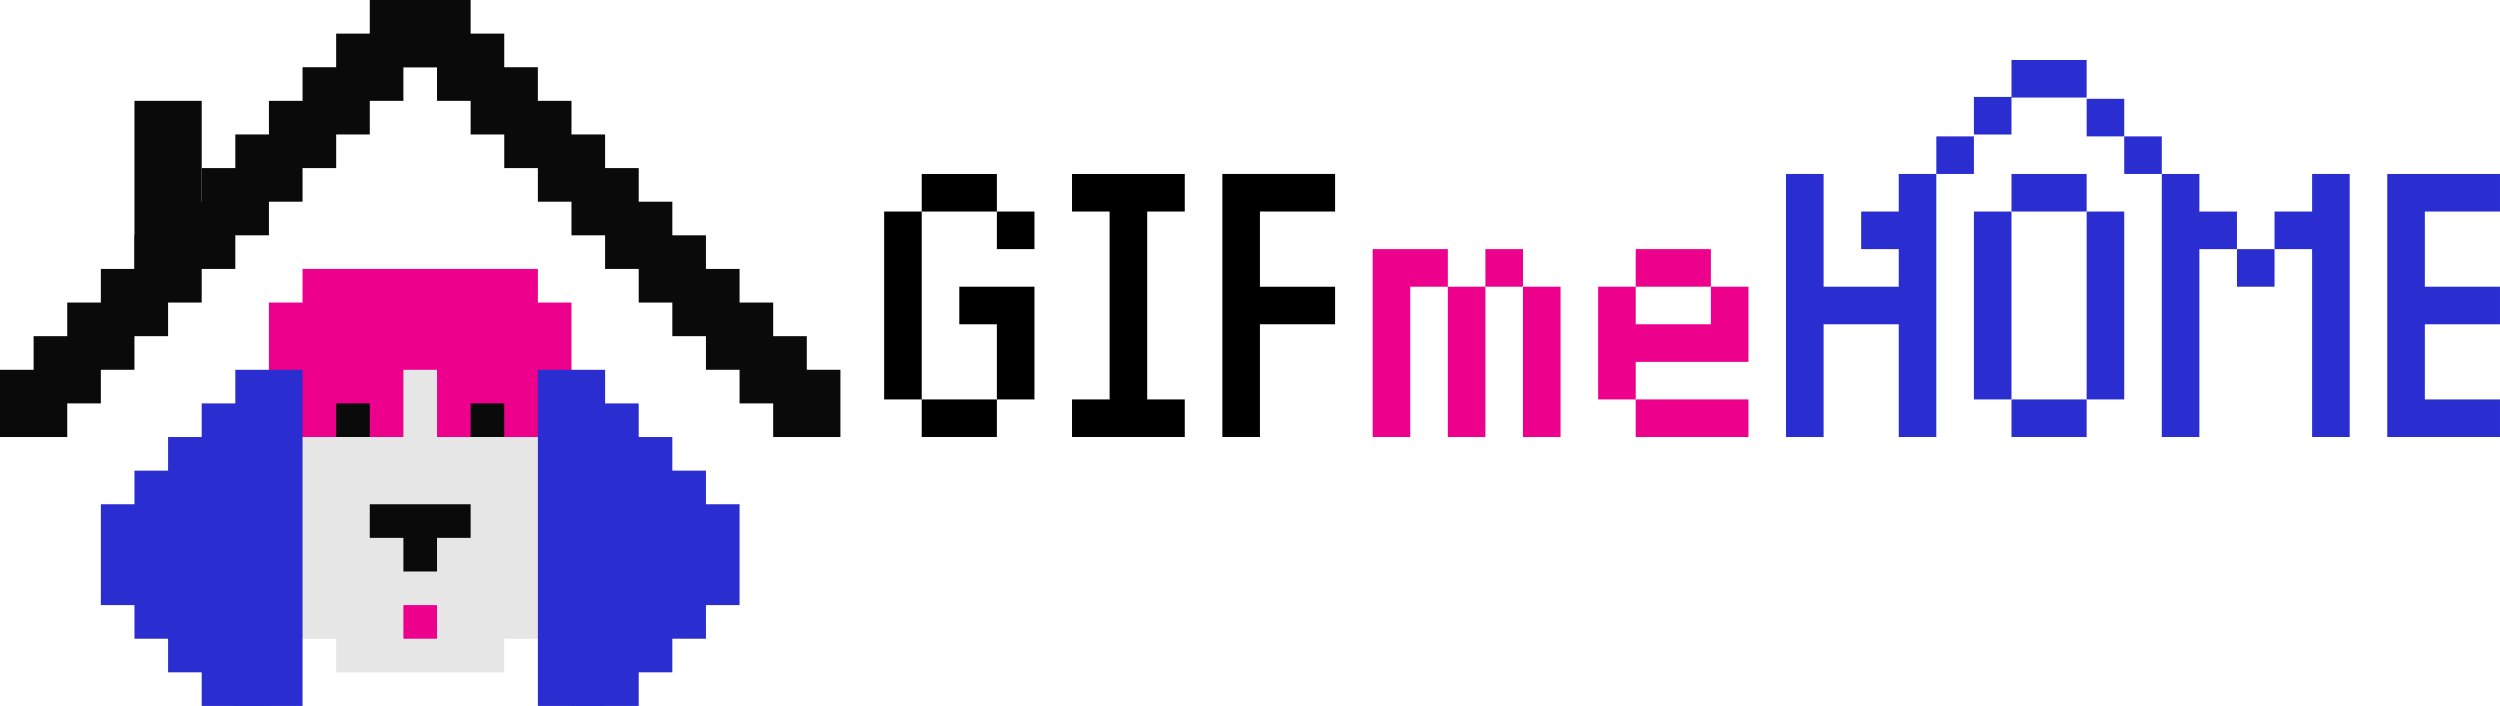 <svg width="278.88" height="78.75" xmlns="http://www.w3.org/2000/svg">
 <g>
  <g id="g10">
   <path d="m63.75,48.75l-33.75,0l0,-15l33.75,0l0,15z" id="path12" fill-rule="nonzero" fill="#ec008c"/>
   <path d="m60,45l-26.25,0l0,-15l26.25,0l0,15z" id="path14" fill-rule="nonzero" fill="#ec008c"/>
   <path d="m56.25,48.75l-3.75,0l0,-3.75l3.75,0l0,3.75z" id="path16" fill-rule="nonzero" fill="#0a0a0a"/>
   <path d="m41.25,48.75l-3.75,0l0,-3.75l3.75,0l0,3.75z" id="path18" fill-rule="nonzero" fill="#0a0a0a"/>
   <path d="m63.75,71.25l-33.75,0l0,-22.5l33.75,0l0,22.5z" id="path20" fill-rule="nonzero" fill="#e6e6e6"/>
   <path d="m56.25,75l-18.75,0l0,-22.5l18.75,0l0,22.5z" id="path22" fill-rule="nonzero" fill="#e6e6e6"/>
   <path d="m48.75,56.25l-3.75,0l0,-15l3.75,0l0,15z" id="path24" fill-rule="nonzero" fill="#e6e6e6"/>
   <path d="m26.25,78.75l7.5,0l0,-37.5l-7.5,0l0,37.5z" id="path26" fill-rule="nonzero" fill="#2a2ed1"/>
   <path d="m22.5,78.75l7.5,0l0,-33.75l-7.5,0l0,33.75z" id="path28" fill-rule="nonzero" fill="#2a2ed1"/>
   <path d="m26.25,75l-7.5,0l0,-26.25l7.5,0l0,26.25z" id="path30" fill-rule="nonzero" fill="#2a2ed1"/>
   <path d="m22.5,71.25l-7.5,0l0,-18.75l7.5,0l0,18.75z" id="path32" fill-rule="nonzero" fill="#2a2ed1"/>
   <path d="m18.75,67.5l-7.5,0l0,-11.25l7.5,0l0,11.25z" id="path34" fill-rule="nonzero" fill="#2a2ed1"/>
   <path d="m41.25,7.5l7.499,0l0,-7.5l-7.499,0l0,7.5z" id="path36" fill-rule="nonzero" fill="#0a0a0a"/>
   <path d="m0,48.75l7.5,0l0,-7.499l-7.5,0l0,7.499z" id="path38" fill-rule="nonzero" fill="#0a0a0a"/>
   <path d="m11.25,45l-7.5,0l0,-7.5l7.5,0l0,7.5z" id="path40" fill-rule="nonzero" fill="#0a0a0a"/>
   <path d="m15,41.25l-7.5,0l0,-7.5l7.5,0l0,7.5z" id="path42" fill-rule="nonzero" fill="#0a0a0a"/>
   <path d="m18.75,37.5l-7.5,0l0,-7.5l7.5,0l0,7.5z" id="path44" fill-rule="nonzero" fill="#0a0a0a"/>
   <path d="m22.5,33.75l-7.5,0l0,-7.5l7.5,0l0,7.5z" id="path46" fill-rule="nonzero" fill="#0a0a0a"/>
   <path d="m26.25,30l-7.5,0l0,-7.5l7.5,0l0,7.5z" id="path48" fill-rule="nonzero" fill="#0a0a0a"/>
   <path d="m22.5,30l-7.5,0l0,-18.75l7.5,0l0,18.75z" id="path50" fill-rule="nonzero" fill="#0a0a0a"/>
   <path d="m30,26.25l-7.5,0l0,-7.5l7.5,0l0,7.5z" id="path52" fill-rule="nonzero" fill="#0a0a0a"/>
   <path d="m33.75,22.5l-7.5,0l0,-7.5l7.5,0l0,7.5z" id="path54" fill-rule="nonzero" fill="#0a0a0a"/>
   <path d="m37.5,18.75l-7.5,0l0,-7.5l7.5,0l0,7.5z" id="path56" fill-rule="nonzero" fill="#0a0a0a"/>
   <path d="m41.25,15l-7.5,0l0,-7.5l7.5,0l0,7.5z" id="path58" fill-rule="nonzero" fill="#0a0a0a"/>
   <path d="m45,11.25l-7.5,0l0,-7.5l7.5,0l0,7.5z" id="path60" fill-rule="nonzero" fill="#0a0a0a"/>
   <path d="m45,7.5l7.5,0l0,-7.5l-7.5,0l0,7.5z" id="path62" fill-rule="nonzero" fill="#0a0a0a"/>
   <path d="m86.25,48.75l7.5,0l0,-7.5l-7.5,0l0,7.5z" id="path64" fill-rule="nonzero" fill="#0a0a0a"/>
   <path d="m82.5,45l7.5,0l0,-7.5l-7.5,0l0,7.5z" id="path66" fill-rule="nonzero" fill="#0a0a0a"/>
   <path d="m78.75,41.25l7.5,0l0,-7.5l-7.5,0l0,7.5z" id="path68" fill-rule="nonzero" fill="#0a0a0a"/>
   <path d="m75,37.5l7.5,0l0,-7.5l-7.5,0l0,7.5z" id="path70" fill-rule="nonzero" fill="#0a0a0a"/>
   <path d="m71.25,33.75l7.5,0l0,-7.5l-7.5,0l0,7.5z" id="path72" fill-rule="nonzero" fill="#0a0a0a"/>
   <path d="m67.5,30l7.5,0l0,-7.5l-7.5,0l0,7.5z" id="path74" fill-rule="nonzero" fill="#0a0a0a"/>
   <path d="m63.75,26.25l7.5,0l0,-7.5l-7.5,0l0,7.5z" id="path76" fill-rule="nonzero" fill="#0a0a0a"/>
   <path d="m60,22.5l7.5,0l0,-7.5l-7.5,0l0,7.5z" id="path78" fill-rule="nonzero" fill="#0a0a0a"/>
   <path d="m56.25,18.75l7.5,0l0,-7.5l-7.5,0l0,7.5z" id="path80" fill-rule="nonzero" fill="#0a0a0a"/>
   <path d="m52.5,15l7.5,0l0,-7.5l-7.5,0l0,7.5z" id="path82" fill-rule="nonzero" fill="#0a0a0a"/>
   <path d="m48.75,11.25l7.5,0l0,-7.5l-7.5,0l0,7.5z" id="path84" fill-rule="nonzero" fill="#0a0a0a"/>
   <path d="m60,78.75l7.5,0l0,-37.5l-7.5,0l0,37.5z" id="path86" fill-rule="nonzero" fill="#2a2ed1"/>
   <path d="m63.75,78.75l7.499,0l0,-33.75l-7.499,0l0,33.75z" id="path88" fill-rule="nonzero" fill="#2a2ed1"/>
   <path d="m67.5,75l7.5,0l0,-26.25l-7.5,0l0,26.25z" id="path90" fill-rule="nonzero" fill="#2a2ed1"/>
   <path d="m71.25,71.25l7.5,0l0,-18.75l-7.5,0l0,18.75z" id="path92" fill-rule="nonzero" fill="#2a2ed1"/>
   <path d="m75,67.5l7.5,0l0,-11.25l-7.5,0l0,11.25z" id="path94" fill-rule="nonzero" fill="#2a2ed1"/>
   <g id="g96">
    <path d="m48.75,56.25l-3.75,0l-3.75,0l0,3.75l3.75,0l0,3.75l3.75,0l0,-3.75l3.75,0l0,-3.75l-3.75,0z" id="path98" fill-rule="nonzero" fill="#0a0a0a"/>
   </g>
   <path d="m48.75,71.25l-3.75,0l0,-3.75l3.75,0l0,3.75z" id="path100" fill-rule="nonzero" fill="#ec008c"/>
   <path d="m111.204,23.598l4.192,0l0,4.191l-4.192,0l0,-4.191zm0,20.96l0,-8.384l-4.192,0l0,-4.191l8.384,0l0,12.575l-4.191,0zm-8.384,0l8.384,0l0,4.192l-8.384,0l0,-4.192zm0,-25.151l8.384,0l0,4.192l-8.384,0l0,-4.192zm-4.191,4.191l4.191,0l0,20.96l-4.191,0l0,-20.96z" id="path102" fill-rule="nonzero" fill="#000000"/>
   <g id="g104">
    <path d="m119.587,48.75l0,-4.192l4.192,0l0,-20.96l-4.192,0l0,-4.191l12.576,0l0,4.191l-4.191,0l0,20.96l4.191,0l0,4.192l-12.576,0z" id="path106" fill-rule="nonzero" fill="#000000"/>
   </g>
   <g id="g108">
    <path d="m136.356,48.75l0,-29.344l12.576,0l0,4.191l-8.384,0l0,8.385l8.384,0l0,4.191l-8.384,0l0,12.576l-4.192,0z" id="path110" fill-rule="nonzero" fill="#000000"/>
   </g>
   <path d="m169.891,31.983l4.193,0l0,16.767l-4.193,0l0,-16.767zm-4.191,-4.194l4.192,0l0,4.193l-4.192,0l0,-4.193zm-4.192,4.194l4.192,0l0,16.767l-4.192,0l0,-16.767zm-8.384,16.767l0,-20.961l8.384,0l0,4.194l-4.192,0l0,16.767l-4.192,0l0,0z" id="path112" fill-rule="nonzero" fill="#ec008c"/>
   <path d="m182.468,44.557l12.576,0l0,4.192l-12.576,0l0,-4.192zm0,-16.769l8.384,0l0,4.192l-8.384,0l0,-4.192zm-4.192,16.769l0,-12.575l4.192,0l0,4.191l8.384,0l0,-4.191l4.191,0l0,8.384l-12.575,0l0,4.191l-4.192,0z" id="path114" fill-rule="nonzero" fill="#ec008c"/>
   <g id="g116">
    <path d="m211.81,23.598l-4.192,0l0,4.191l4.192,0l0,4.194l-8.384,0l0,-12.578l-4.192,0l0,29.345l4.192,0l0,-12.576l8.384,0l0,12.576l4.19,0l0,-29.345l-4.19,0l0,4.192z" id="path118" fill-rule="nonzero" fill="#2a2ed1"/>
   </g>
   <path d="m232.77,19.406l-8.384,0l0,4.192l8.384,0l0,-4.192z" id="path120" fill-rule="nonzero" fill="#2a2ed1"/>
   <path d="m232.77,44.557l4.192,0l0,-20.96l-4.192,0l0,20.96z" id="path122" fill-rule="nonzero" fill="#2a2ed1"/>
   <path d="m224.386,48.75l8.384,0l0,-4.192l-8.384,0l0,4.192z" id="path124" fill-rule="nonzero" fill="#2a2ed1"/>
   <path d="m220.194,44.557l4.192,0l0,-20.96l-4.192,0l0,20.96z" id="path126" fill-rule="nonzero" fill="#2a2ed1"/>
   <path d="m249.538,31.983l4.192,0l0,-4.192l-4.192,0l0,4.192z" id="path128" fill-rule="nonzero" fill="#2a2ed1"/>
   <path d="m236.961,19.406l4.192,0l0,-4.192l-4.192,0l0,4.192z" id="path130" fill-rule="nonzero" fill="#2a2ed1"/>
   <g id="g132">
    <path d="m245.345,23.598l0,-4.192l-4.192,0l0,29.345l4.192,0l0,-20.961l4.192,0l0,-4.191l-4.192,0z" id="path134" fill-rule="nonzero" fill="#2a2ed1"/>
   </g>
   <g id="g136">
    <path d="m224.386,10.883l4.192,0l4.191,0l0,-4.192l-4.191,0l-4.192,0l0,4.122l-4.192,0l0,4.192l4.192,0l0,-4.122z" id="path138" fill-rule="nonzero" fill="#2a2ed1"/>
   </g>
   <path d="m220.194,15.214l-4.194,0l0,4.192l4.194,0l0,-4.192z" id="path140" fill-rule="nonzero" fill="#2a2ed1"/>
   <g id="g142">
    <path d="m257.921,23.598l-4.192,0l0,4.191l4.192,0l0,20.961l4.192,0l0,-29.345l-4.192,0l0,4.192z" id="path144" fill-rule="nonzero" fill="#2a2ed1"/>
   </g>
   <path d="m232.77,15.214l4.192,0l0,-4.192l-4.192,0l0,4.192z" id="path146" fill-rule="nonzero" fill="#2a2ed1"/>
   <g id="g148">
    <path d="m266.304,19.406l0,29.344l12.575,0l0,-4.192l-8.382,0l0,-8.383l8.382,0l0,-4.192l-8.382,0l0,-8.385l8.382,0l0,-4.191l-12.575,0z" id="path150" fill-rule="nonzero" fill="#2a2ed1"/>
   </g>
  </g>
 </g>
</svg>